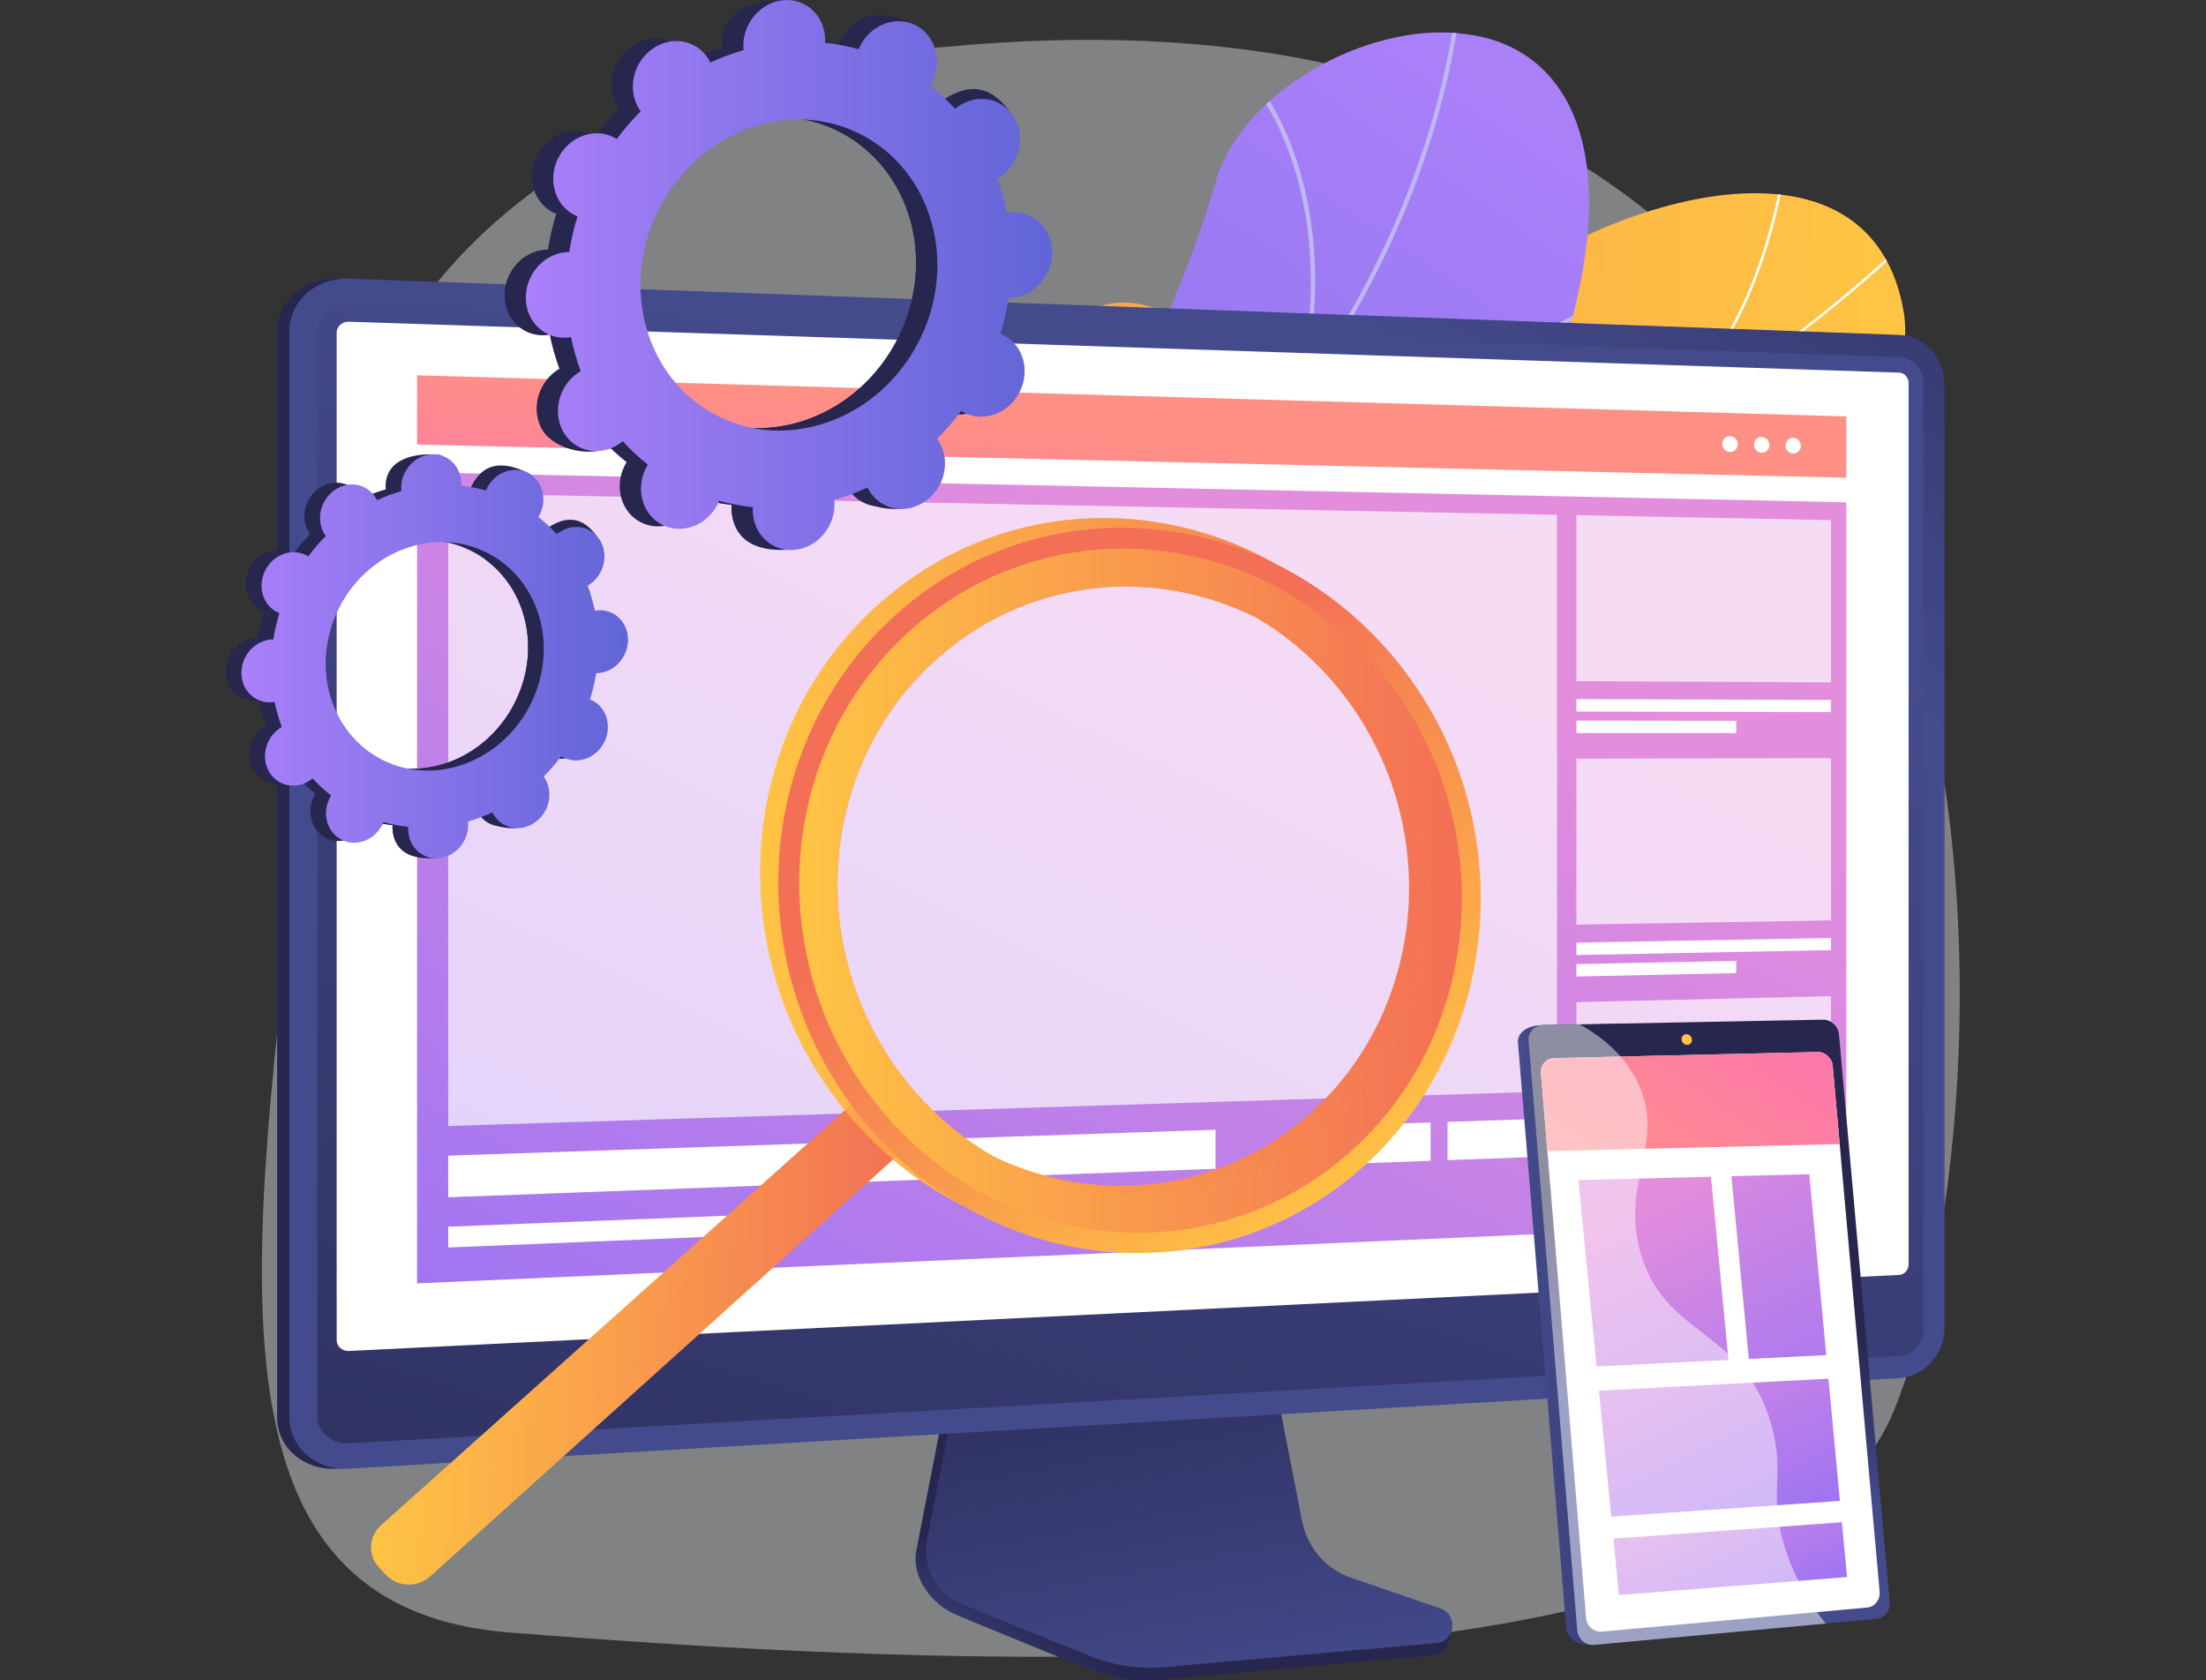 <?xml version="1.0" encoding="utf-8"?>
<!-- Generator: Adobe Illustrator 15.1.0, SVG Export Plug-In . SVG Version: 6.00 Build 0)  -->
<!DOCTYPE svg PUBLIC "-//W3C//DTD SVG 1.1//EN" "http://www.w3.org/Graphics/SVG/1.1/DTD/svg11.dtd">
<svg version="1.1" xmlns="http://www.w3.org/2000/svg" xmlns:xlink="http://www.w3.org/1999/xlink" x="0px" y="0px" width="3710px"
	 height="2825.991px" viewBox="0 0 3710 2825.991" enable-background="new 0 0 3710 2825.991" xml:space="preserve">
<rect x="0" y="0" width="3710" height="2825.991" fill="#333333" stroke="none"/>
<g id="Background">
</g>
<g id="Illustration">
	<g>
		<path opacity="0.4" fill="#F4F7FA" d="M1588.99,79.015c0,0-991.65,43.096-1047.914,915.232
			c-56.264,872.138-316.484,1701.942,316.484,1751.475c632.968,49.532,2116.927,145.748,2327.917-373.831
			C3396.467,1852.311,3501.961-103.944,1588.99,79.015z"/>
		<g>
			<g>
				
					<linearGradient id="SVGID_1_" gradientUnits="userSpaceOnUse" x1="-2855.273" y1="-4083.742" x2="-2296.312" y2="-510.377" gradientTransform="matrix(-0.131 -0.991 -0.991 0.131 -1280.585 -1415.416)">
					<stop  offset="0" style="stop-color:#FFC444"/>
					<stop  offset="0.996" style="stop-color:#F36F56"/>
				</linearGradient>
				<path fill="url(#SVGID_1_)" d="M1317.544,1084.468c-12.184-16.434-24.203-62.928-22.34-76.339
					c12.403-89.253,24.77-257.869,97.154-319.795c12.362-10.576,73.568,31.249,91.361,28.235
					c45.495,17.194,60.211,25.98,111.493,21.08c151.396-14.47,162.837-324.974,393.56-198.696
					c169,92.497,231.09,248.286,422.963,36.064s723.5-409.953,789.139-54.763c37.671,203.846-258.952,245.724-326.177,434.009
					c-63.881,178.92-214.788,224.119-413.688,164.756s-188.47,64.622-268.49,214.594c-96.122,180.15-328.123-11.167-427.697-108.629
					C1684.638,1146.499,1427.509,1000.748,1317.544,1084.468z"/>
				<g>
					<defs>
						<path id="SVGID_2_" d="M1378.184,638.189c-66.214,124.065-138.703,247.584-206.059,372.163
							c50.811,62.11,112.089,133.933,195.199,78.471c115.549-77.11,318.144,57.312,397.845,136.157
							c98.644,97.587,331.468,288.705,427.385,108.617c79.85-149.922,69.605-273.961,268.472-214.579
							c198.868,59.382,349.761,14.146,413.68-164.765c67.264-188.275,363.766-230.104,326.172-434.004
							c-65.507-355.287-597.535-157.305-789.03,54.719s-255.201,57.01-422.77-36.151
							c-228.768-127.186-247.384,186.608-391.489,197.558C1484.617,744.958,1456.644,692.916,1378.184,638.189z"/>
					</defs>
					<clipPath id="SVGID_3_">
						<use xlink:href="#SVGID_2_"  overflow="visible"/>
					</clipPath>
					<g clip-path="url(#SVGID_3_)">
						<path fill="#FCFDFE" d="M1339.639,855.742l1.496-4.084c629.276,230.277,1326.986,62.25,1866.372-449.473l2.997,3.156
							c-255.632,242.519-558.568,414.036-876.061,496.006C2000.66,987.525,1656.663,971.754,1339.639,855.742z"/>
						<path fill="#FCFDFE" d="M2161.156,1413.074c-79.639-165.073-280.559-375.968-447.885-470.114l2.134-3.791
							c167.983,94.518,369.703,306.263,449.669,472.013L2161.156,1413.074z"/>
						<path fill="#FCFDFE" d="M1463.686,899.532l0.307-4.34c99.554,6.979,198.812-36.64,295.015-129.644
							c70.542-68.194,137.827-160.859,199.993-275.428l3.824,2.077c-62.378,114.956-129.933,207.979-200.792,276.479
							C1664.904,862.575,1564.526,906.601,1463.686,899.532z"/>
						<path fill="#FCFDFE" d="M2379.056,887.961l0.081-4.351c188.33,3.504,349.153,119.136,450.907,215.521l-2.994,3.16
							C2725.856,1006.434,2565.99,891.438,2379.056,887.961z"/>
						<path fill="#FCFDFE" d="M2777.976,724.293l-2.783-3.345c163.096-135.754,212.967-352.841,228.18-470.161l4.316,0.559
							C2992.393,369.299,2942.213,587.587,2777.976,724.293z"/>
					</g>
				</g>
			</g>
		</g>
		<g>
			<g>
				<defs>
					<path id="SVGID_4_" d="M1003.387,2297.221c-102.354-64.633-203.481-131.734-303.298-201.256
						c-2.487,0.818,67.115-253.084,235.487-327.787c330.726-142.705,276.339-426.457,290.383-574.082
						c11.63-211.792,144.549-416.56,325.962-286.757c178.807,121.791,385.867-265.682,489.065-589.146
						c37.91-162.893,260.39-282.308,420.261-261.272c164.813,17.849,267.016,176.148,178.471,495.084
						c-86.804,376.244-432.415,473.146-603.114,605.408c-167.785,129.744-14.563,362.809-254.135,437.47
						c-204.69,69.968-430.433,85.427-438.289,283.8C1339.003,2075.958,1262.096,2205.031,1003.387,2297.221z"/>
				</defs>
				<clipPath id="SVGID_5_">
					<use xlink:href="#SVGID_4_"  overflow="visible"/>
				</clipPath>
				
					<linearGradient id="SVGID_6_" gradientUnits="userSpaceOnUse" x1="1648.855" y1="-1034.038" x2="788.894" y2="1410.066" gradientTransform="matrix(-0.591 -0.806 -0.806 0.591 2581.206 2046.864)">
					<stop  offset="0" style="stop-color:#AA80F9"/>
					<stop  offset="0.996" style="stop-color:#6165D7"/>
				</linearGradient>
				<path clip-path="url(#SVGID_5_)" fill="url(#SVGID_6_)" d="M1003.387,2297.221c-102.354-64.633-203.481-131.734-303.298-201.256
					c-2.487,0.818,67.115-253.084,235.487-327.787c330.726-142.705,276.339-426.457,290.383-574.082
					c12.26-211.353,135.021-391.691,320.719-312.851c207.735,83.439,394.877-238.664,494.309-563.053
					c37.91-162.893,260.39-282.308,420.261-261.272c164.813,17.849,267.016,176.148,178.471,495.084
					c-86.804,376.244-432.415,473.146-603.114,605.408c-167.785,129.744-14.563,362.809-254.135,437.47
					c-204.69,69.968-430.433,85.427-438.289,283.8C1339.003,2075.958,1262.096,2205.031,1003.387,2297.221z"/>
				<g clip-path="url(#SVGID_5_)">
					<path fill="#BEB8F2" d="M845.206,2243.955c0.905-2.128,327.495-456.584,724.121-864.134
						c59.858-67.828,122.209-135.416,182.501-200.779c335.784-363.998,652.946-707.811,704.07-1223.793l7.175,0.709
						c-51.365,518.388-369.32,863.062-705.946,1227.974c-60.267,65.333-122.589,132.891-182.515,200.79
						c-398.769,409.757-721.201,859.373-722.894,862.31L845.206,2243.955z"/>
					<path fill="#BEB8F2" d="M2060.613,840.671l-2.942-6.583c182.124-81.494,414.803-208.931,539.805-277.392
						c101.168-55.408,101.436-55.255,104.556-53.228l-1.949,3.031l0.273,3.529c-4.65,1.089-46.473,23.993-99.419,52.99
						C2475.847,631.529,2243.008,759.056,2060.613,840.671z"/>
					<path fill="#BEB8F2" d="M2178.341,669.647c43.425-165.792,25.019-295.821,1.931-375.708
						c-25.149-87.019-62.425-138.432-68.117-142.281l1.568-2.317l-0.782-4.468c2.13-0.374,3.796,0.931,6.132,3.467
						c33.42,36.333,142.605,231.597,66.244,523.131L2178.341,669.647z"/>
					<path fill="#BEB8F2" d="M1326.957,1654.385l-6.202-3.682c173.963-293.053,91.796-674.842,48.394-825.389
						c-2.333-8.086-3.076-10.706-3.214-11.965l7.169-0.775l-3.584,0.387l3.58-0.413c0.126,0.892,1.45,5.469,2.975,10.768
						c31.302,108.571,50.306,216.54,56.485,320.903C1444.428,1344.705,1408.898,1516.348,1326.957,1654.385z"/>
					<path fill="#BEB8F2" d="M1443.433,1524.375l-4.067-5.954c224.944-153.671,507.736-46.636,512.005-44.149
						c0.018,0.01,0.031,0.018,0.038,0.025l1.086,4.172l-3.688,2.235l0.329-3.558l-1.666,3.144
						C1944.878,1479.058,1666.131,1372.239,1443.433,1524.375z M1949.472,1473.527l-0.332,3.581L1949.472,1473.527z"/>
					<path fill="#BEB8F2" d="M899.749,2170.231c30.135-61.754,55.111-178.766,2.99-385.515c-2.959-11.731-2.959-11.731-1.959-13.324
						l6.105,3.835l-3.054-1.918l3.575-0.043c0.092,0.843,1.126,4.942,2.32,9.688c52.656,208.863,27.164,327.604-3.495,390.438
						L899.749,2170.231z"/>
					<path fill="#BEB8F2" d="M986.443,2067.359l-5.517-4.641c82.099-97.607,274.683-110.25,382.172-109.098
						c3.408,0.036,5.6,0.065,6.409,0.019l0.412,7.197c-0.867,0.051-3.229,0.031-6.9-0.008
						C1256.803,1959.693,1066.637,1972.02,986.443,2067.359z"/>
				</g>
			</g>
		</g>
		<g>
			<linearGradient id="SVGID_7_" gradientUnits="userSpaceOnUse" x1="756.902" y1="1508.993" x2="1219.176" y2="1460.695">
				<stop  offset="0.004" style="stop-color:#26264F"/>
				<stop  offset="1" style="stop-color:#444B8C"/>
			</linearGradient>
			<path fill="url(#SVGID_7_)" d="M566.42,2470.074c-55.225,3.227-100.368-35.377-100.368-86.069V556.962
				c0-50.691,45.144-90.295,100.368-88.291l2606.759,94.592c42.234,1.533,76.453,38.609,76.453,82.654v1587.509
				c0,44.046-34.219,81.88-76.453,84.348L566.42,2470.074z"/>
			<linearGradient id="SVGID_8_" gradientUnits="userSpaceOnUse" x1="1742.328" y1="2921.26" x2="1840.27" y2="2780.965">
				<stop  offset="0" style="stop-color:#444B8C"/>
				<stop  offset="0.996" style="stop-color:#26264F"/>
			</linearGradient>
			<path fill="url(#SVGID_8_)" d="M2265.922,2672.297c-41.666-14.5-72.807-51.6-81.588-97.199l-60.643-314.896l-518.75,19.327
				l-63.843,328.052c-8.941,45.943,26.851,92.036,68.073,108.958l217.032,89.093c40.367,16.571,83.759,23.172,126.885,19.301
				l458.671-41.169c13.408-1.203,24.163-12.261,25.724-26.447s10.955-30.116-1.831-34.565L2265.922,2672.297z"/>
			<linearGradient id="SVGID_9_" gradientUnits="userSpaceOnUse" x1="2038.814" y1="2885.296" x2="1888.916" y2="2071.565">
				<stop  offset="0" style="stop-color:#444B8C"/>
				<stop  offset="0.996" style="stop-color:#26264F"/>
			</linearGradient>
			<path fill="url(#SVGID_9_)" d="M2271.055,2653.146c-41.623-14.317-72.732-50.951-81.506-95.978l-60.58-310.938l-506.105,19.104
				l-63.779,323.928c-8.932,45.366,14.701,90.858,55.881,107.567l216.815,87.974c40.327,16.362,83.674,22.88,126.758,19.058
				l458.208-40.65c13.395-1.188,24.14-12.108,25.698-26.116c1.56-14.009-6.499-27.23-19.272-31.625L2271.055,2653.146z"/>
			<g>
				<g>
					<linearGradient id="SVGID_10_" gradientUnits="userSpaceOnUse" x1="2408.592" y1="638.941" x2="3158.727" y2="-431.674">
						<stop  offset="0" style="stop-color:#444B8C"/>
						<stop  offset="0.996" style="stop-color:#26264F"/>
					</linearGradient>
					<path fill="url(#SVGID_10_)" d="M587.059,2470.074c-55.225,3.227-100.368-35.377-100.368-86.069V556.962
						c0-50.691,45.144-90.295,100.368-88.291l2606.759,94.592c42.234,1.533,76.453,38.609,76.453,82.654v1587.509
						c0,44.046-34.219,81.88-76.453,84.348L587.059,2470.074z"/>
					<linearGradient id="SVGID_11_" gradientUnits="userSpaceOnUse" x1="2082.784" y1="766.06" x2="1144.465" y2="3746.292">
						<stop  offset="0" style="stop-color:#444B8C"/>
						<stop  offset="0.996" style="stop-color:#26264F"/>
					</linearGradient>
					<path fill="url(#SVGID_11_)" d="M3193.818,600.602L587.06,511.264c-29.529-1.012-53.528,20.117-53.528,47.195v1421.475v401.535
						c0,27.08,23.999,47.677,53.528,46.011l2606.759-147.046c22.634-1.277,40.941-21.462,40.941-45.088v-362.8V644.783
						C3234.76,621.158,3216.452,601.378,3193.818,600.602z"/>
					<path fill="#FFFFFF" d="M587.059,2272.147c-11.498,0.564-20.86-7.55-20.86-18.084V559.502c0-10.534,9.362-18.799,20.86-18.421
						l2606.759,85.66c8.827,0.29,16.003,8.027,16.003,17.245v1482.772c0,9.218-7.176,17.071-16.003,17.505L587.059,2272.147z"/>
				</g>
				<g>
					<linearGradient id="SVGID_12_" gradientUnits="userSpaceOnUse" x1="2133.646" y1="948.489" x2="1253.988" y2="2762.328">
						<stop  offset="0.004" style="stop-color:#E38DDD"/>
						<stop  offset="1" style="stop-color:#9571F6"/>
					</linearGradient>
					<polygon fill="url(#SVGID_12_)" points="3105.044,2052.894 701.403,2158.452 701.403,794.338 3105.044,844.789 					"/>
					<linearGradient id="SVGID_13_" gradientUnits="userSpaceOnUse" x1="1901.355" y1="732.843" x2="1849.449" y2="1162.513">
						<stop  offset="0" style="stop-color:#FF9085"/>
						<stop  offset="1" style="stop-color:#FB6FBB"/>
					</linearGradient>
					<polygon fill="url(#SVGID_13_)" points="3105.044,803.519 701.403,747.738 701.403,631.237 3105.044,700.342 					"/>
					<g>
						<path fill="#FFFFFF" d="M2922.485,747.188c0,7.367-5.801,13.193-12.963,13.011c-7.166-0.181-12.979-6.308-12.979-13.685
							c0-7.377,5.813-13.203,12.979-13.012C2916.685,733.693,2922.485,739.82,2922.485,747.188z"/>
						<path fill="#FFFFFF" d="M2975.683,748.569c0,7.347-5.769,13.156-12.89,12.976c-7.126-0.18-12.906-6.29-12.906-13.646
							s5.78-13.165,12.906-12.975C2969.914,735.114,2975.683,741.223,2975.683,748.569z"/>
						<path fill="#FFFFFF" d="M3028.579,749.944c0,7.325-5.736,13.119-12.817,12.939c-7.086-0.178-12.834-6.271-12.834-13.606
							c0-7.336,5.748-13.129,12.834-12.94C3022.843,736.526,3028.579,742.618,3028.579,749.944z"/>
					</g>
					<g opacity="0.68">
						<polygon fill="#FFFFFF" points="2618.564,1835.182 753.831,1893.731 753.831,829.773 2618.564,865.859 						"/>
					</g>
					<g>
						<g>
							<polygon opacity="0.68" fill="#FFFFFF" points="3079.369,1147.652 2651.177,1145.635 2651.177,866.49 3079.369,874.776 
															"/>
						</g>
						<polygon fill="#FFFFFF" points="3079.369,1197.64 2651.177,1196.77 2651.177,1175.868 3079.369,1177.207 						"/>
						<polygon fill="#FFFFFF" points="2920.047,1232.911 2651.177,1232.875 2651.177,1211.972 2920.047,1212.303 						"/>
					</g>
					<g>
						<g>
							<polygon opacity="0.68" fill="#FFFFFF" points="3079.369,1547.952 2651.177,1555.13 2651.177,1275.985 3079.369,1275.076 
															"/>
						</g>
						<polygon fill="#FFFFFF" points="3079.369,1597.939 2651.177,1606.266 2651.177,1585.364 3079.369,1577.506 						"/>
						<polygon fill="#FFFFFF" points="2920.047,1636.632 2651.177,1642.371 2651.177,1621.468 2920.047,1616.025 						"/>
					</g>
					<g>
						<g>
							<polygon opacity="0.68" fill="#FFFFFF" points="3079.369,1948.251 2651.177,1964.625 2651.177,1685.481 3079.369,1675.375 
															"/>
						</g>
						<polygon fill="#FFFFFF" points="3079.369,1998.239 2651.177,2015.762 2651.177,1994.86 3079.369,1977.805 						"/>
						<polygon fill="#FFFFFF" points="2920.047,2040.354 2651.177,2051.866 2651.177,2030.963 2920.047,2019.747 						"/>
					</g>
					<g>
						<polygon fill="#FFFFFF" points="2044.282,1965.707 753.831,2013.603 753.831,1943.659 2044.282,1900.067 						"/>
						<polygon fill="#FFFFFF" points="2618.564,1944.391 2434.448,1951.225 2434.448,1886.887 2618.564,1880.668 						"/>
						<polygon fill="#FFFFFF" points="2406.008,1952.28 2217.752,1959.267 2217.752,1894.208 2406.008,1887.847 						"/>
						<polygon fill="#FFFFFF" points="1344.214,2073.838 753.831,2098.131 753.831,2063.159 1344.214,2039.85 						"/>
					</g>
				</g>
			</g>
		</g>
		<g>
			<linearGradient id="SVGID_14_" gradientUnits="userSpaceOnUse" x1="624.11" y1="2240.849" x2="1553.642" y2="2240.849">
				<stop  offset="0" style="stop-color:#FFC444"/>
				<stop  offset="0.996" style="stop-color:#F36F56"/>
			</linearGradient>
			<path fill="url(#SVGID_14_)" d="M649.882,2649.195l-12.172-12.754c-19.408-20.336-17.858-52.345,3.468-71.431l836.139-748.344
				l76.325,86.803l-830.392,747.85C702.074,2670.389,669.229,2669.466,649.882,2649.195z"/>
			<linearGradient id="SVGID_15_" gradientUnits="userSpaceOnUse" x1="1278.357" y1="1481.09" x2="2459.739" y2="1481.09">
				<stop  offset="0" style="stop-color:#FFC444"/>
				<stop  offset="0.996" style="stop-color:#F36F56"/>
			</linearGradient>
			<path fill="url(#SVGID_15_)" d="M2318.543,1095.32c-210.896-259.59-584.87-301.504-834.854-84.583
				c-254.574,220.901-275.104,617.288-46.619,875.97c223.122,252.608,595.412,272.013,832.431,52.187
				C2502.423,1722.867,2524.643,1349.005,2318.543,1095.32z M1509.778,1821.428c-190.287-216.917-172.913-548.221,39.331-733.42
				c209.037-182.402,522.996-148.736,700.912,68.831c174.502,213.393,155.938,528.812-41.04,710.573
				C2009.088,2051.862,1696.315,2034.072,1509.778,1821.428z"/>
			<linearGradient id="SVGID_16_" gradientUnits="userSpaceOnUse" x1="624.111" y1="2240.848" x2="1553.641" y2="2240.848">
				<stop  offset="0" style="stop-color:#FFC444"/>
				<stop  offset="0.996" style="stop-color:#F36F56"/>
			</linearGradient>
			<path opacity="0.3" fill="url(#SVGID_16_)" d="M1477.316,1816.667l-106.611,95.418c9.852,43.55,3.813,73.92-6.447,95.472
				c-38.596,81.079-148.639,63.229-237.19,178.384c-44.435,57.786-24.264,72.084-69.315,118.92
				c-74.479,77.432-138.739,47.844-204.24,117.26c-66.253,70.213-41.701,144.138-88.991,163.014
				c-20.231,8.076-52.288,5.505-105.855-35.774l-17.487,15.651c-21.325,19.086-22.876,51.093-3.467,71.432l12.171,12.752
				c19.347,20.271,52.191,21.194,73.368,2.123l830.391-747.849L1477.316,1816.667z"/>
			
				<linearGradient id="SVGID_17_" gradientUnits="userSpaceOnUse" x1="5108.517" y1="321.08" x2="4515.218" y2="-343.211" gradientTransform="matrix(0.997 0.08 -0.08 0.997 -2774.155 1285.25)">
				<stop  offset="0" style="stop-color:#FFC444"/>
				<stop  offset="0.996" style="stop-color:#F36F56"/>
			</linearGradient>
			<path fill="url(#SVGID_17_)" d="M2349.105,1111.795c-210.896-259.589-584.87-301.504-834.855-84.583
				c-254.573,220.902-275.104,617.289-46.617,875.971c223.121,252.607,595.41,272.012,832.43,52.187
				C2532.985,1739.341,2555.205,1365.481,2349.105,1111.795z M1540.34,1837.904c-190.286-216.918-172.913-548.222,39.331-733.421
				c209.038-182.401,522.997-148.736,700.913,68.831c174.502,213.393,155.938,528.813-41.04,710.572
				C2039.65,2068.336,1726.878,2050.547,1540.34,1837.904z"/>
			<linearGradient id="SVGID_18_" gradientUnits="userSpaceOnUse" x1="1344.17" y1="1497.956" x2="2458.545" y2="1497.956">
				<stop  offset="0" style="stop-color:#FFC444"/>
				<stop  offset="0.996" style="stop-color:#F36F56"/>
			</linearGradient>
			<path fill="url(#SVGID_18_)" d="M2324.912,1133.516c-199.267-244.709-552.011-283.639-787.474-78.916
				c-239.532,208.261-258.953,581.56-44.049,825.457c210.145,238.495,561.391,257.394,785.315,50.086
				C2498.974,1726.22,2519.896,1372.966,2324.912,1133.516z M1540.34,1837.904c-190.286-216.918-172.913-548.222,39.331-733.421
				c209.038-182.401,522.997-148.736,700.913,68.831c174.502,213.393,155.938,528.813-41.04,710.572
				C2039.65,2068.336,1726.878,2050.547,1540.34,1837.904z"/>
		</g>
		<g>
			<g>
				<path fill="#26264F" d="M1585.599,689.995c33.277,16.887,75.077,1.368,93.362-34.664c18.286-36.031,6.133-78.932-27.144-95.818
					c-1.723-0.876-3.483-1.611-5.247-2.314c6.178-19.937,10.835-40.03,13.957-60.13c1.907-0.005,3.821-0.038,5.766-0.212
					c37.961-3.392,68.083-38.28,67.282-77.929c-0.802-39.649-32.227-69.043-70.188-65.652c-1.984,0.179-3.934,0.492-5.872,0.836
					c-3.968-19.647-9.404-38.841-16.263-57.416c1.746-1.021,3.483-2.078,5.182-3.267c32.473-22.76,42.849-67.672,23.173-100.313
					c-19.675-32.641-61.951-40.65-94.425-17.891c-1.665,1.167-3.229,2.426-4.777,3.705c-12.83-14.178-26.902-27.318-42.127-39.31
					c1.069-1.755,2.117-3.533,3.064-5.399c18.286-36.032,42.183-75.392,8.646-91.756c-77.582-37.856-110.864-5.432-129.15,30.6
					c-0.948,1.867-1.765,3.762-2.55,5.661c-18.667-5.208-37.579-8.809-56.598-10.793c0.119-2.003,0.21-4.009,0.17-6.042
					c-0.803-39.647,10.958-61.105-27.148-61.839c-83.095-1.601-111.124,34.472-110.322,74.118c0.042,2.074,0.217,4.099,0.421,6.112
					c-19.041,5.431-37.741,12.375-55.943,20.771c-0.865-1.769-1.764-3.525-2.791-5.233c-19.676-32.641-61.95-40.649-94.426-17.888
					c-32.475,22.761-42.851,67.672-23.175,100.313c1.007,1.673,2.113,3.236,3.233,4.779c-14.381,14.387-27.848,30.009-40.291,46.767
					c-1.609-1.01-3.243-1.996-4.967-2.871c-33.276-16.888-75.076-1.369-93.361,34.664c-18.286,36.032-6.134,78.932,27.143,95.819
					c1.725,0.875,3.484,1.61,5.249,2.314c-6.178,19.937-10.836,40.03-13.958,60.129c-1.907,0.006-3.821,0.039-5.764,0.211
					c-37.964,3.393-68.086,38.281-67.284,77.931c0.803,39.649,32.228,69.04,70.189,65.649c1.982-0.177,3.932-0.489,5.869-0.834
					c3.969,19.648,9.405,38.84,16.264,57.416c-1.746,1.022-3.483,2.078-5.181,3.268c-32.474,22.76-42.849,67.672-23.174,100.313
					c19.675,32.642,84.797,47.795,117.271,25.035c1.664-1.167-19.616-9.571-18.069-10.849c12.831,14.179,26.903,27.318,42.128,39.31
					c-1.069,1.755-2.118,3.533-3.063,5.399c-18.287,36.032-6.135,78.932,27.143,95.819c33.277,16.888,75.076,1.369,93.362-34.663
					c0.947-1.867,1.763-3.762,2.548-5.661c18.667,5.208,37.579,8.809,56.599,10.793c-0.118,2.003-0.21,4.01-0.169,6.042
					c0.802,39.647,32.226,69.04,70.188,65.65c37.961-3.392,68.085-38.282,67.282-77.93c-0.042-2.072-0.216-4.098-0.422-6.11
					c19.043-5.431,37.743-12.374,55.943-20.771c0.866,1.768,1.765,3.525,2.792,5.231c19.676,32.64,61.952,40.652,94.426,17.89
					c32.475-22.762,42.851-67.672,23.175-100.315c-1.008-1.67-2.112-3.234-3.233-4.777c14.38-14.387,27.848-30.009,40.291-46.766
					C1582.243,688.134,1583.875,689.12,1585.599,689.995z M1170.812,695.334c-120.82-61.316-164.942-217.075-98.551-347.899
					c66.392-130.824,218.157-187.171,338.978-125.855c120.82,61.315,164.943,217.074,98.553,347.897
					C1443.398,700.301,1291.633,756.649,1170.812,695.334z"/>
				<path fill="#26264F" d="M1666.293,496.856c37.961-3.392,68.083-38.282,67.282-77.93c-0.802-39.648-32.227-69.042-70.188-65.65
					c-1.984,0.177-3.934,0.492-5.872,0.835c-3.967-19.648-9.404-38.84-16.263-57.416c1.746-1.021,3.483-2.078,5.182-3.268
					c32.473-22.76,72.644-77.748,49.725-108.197c-43.501-57.792-88.503-32.765-120.977-10.006c-1.665,1.167-3.229,2.426-4.776,3.704
					c-12.831-14.179-26.903-27.317-42.128-39.309c1.069-1.754,2.117-3.532,3.064-5.398c9.952-19.61,10.827-41.229,4.248-59.607
					c-31.36,55.219-62.298,110.67-92.68,166.423c96.39,70.605,127.099,209.776,66.878,328.441
					c-51.03,100.557-152.499,157.034-251.586,149.978c-4.417,11.463-8.755,22.99-13.486,34.342
					c-12.838,30.81-27.424,60.985-42.029,91.121c9.189,1.73,18.418,3.092,27.673,4.06c-0.118,2.004-0.21,4.011-0.169,6.042
					c0.802,39.649,24.88,73.331,93.68,69.669c38.059-2.025,44.593-42.299,43.79-81.948c-0.042-2.071-0.215-4.097-0.421-6.11
					c19.042-5.431,37.742-12.375,55.942-20.772c0.866,1.769,1.765,3.525,2.793,5.231c19.675,32.642,87.913,46.5,120.388,23.738
					c32.476-22.762,16.888-73.52-2.788-106.162c-1.008-1.672-2.112-3.235-3.233-4.779c14.38-14.387,27.849-30.009,40.291-46.765
					c1.61,1.01,3.242,1.997,4.966,2.869c33.277,16.89,75.077,1.368,93.364-34.664c18.284-36.03,6.132-78.932-27.145-95.818
					c-1.724-0.876-3.484-1.61-5.248-2.313c6.178-19.937,10.835-40.031,13.957-60.129
					C1662.435,497.063,1664.349,497.029,1666.293,496.856z"/>
				<linearGradient id="SVGID_19_" gradientUnits="userSpaceOnUse" x1="884.249" y1="462.52" x2="1769.379" y2="462.52">
					<stop  offset="0" style="stop-color:#AA80F9"/>
					<stop  offset="0.996" style="stop-color:#6165D7"/>
				</linearGradient>
				<path fill="url(#SVGID_19_)" d="M1621.388,694.057c33.276,16.888,75.076,1.369,93.362-34.664
					c18.285-36.031,6.133-78.931-27.145-95.818c-1.724-0.875-3.482-1.61-5.248-2.314c6.179-19.937,10.836-40.03,13.957-60.13
					c1.908-0.005,3.822-0.037,5.767-0.211c37.961-3.391,68.084-38.28,67.282-77.929c-0.802-39.65-32.226-69.042-70.188-65.651
					c-1.984,0.178-3.933,0.491-5.871,0.836c-3.969-19.648-9.405-38.841-16.264-57.416c1.746-1.022,3.483-2.078,5.181-3.268
					c32.474-22.76,42.85-67.672,23.175-100.313c-19.676-32.641-61.951-40.65-94.426-17.891c-1.664,1.167-3.229,2.427-4.776,3.704
					c-12.831-14.178-26.903-27.317-42.128-39.309c1.07-1.755,2.117-3.533,3.065-5.399c18.285-36.031,6.133-78.932-27.144-95.819
					c-33.277-16.888-75.076-1.369-93.362,34.663c-0.947,1.867-1.764,3.763-2.549,5.662c-18.667-5.208-37.579-8.809-56.598-10.794
					c0.118-2.004,0.209-4.01,0.17-6.042c-0.804-39.647-32.228-69.04-70.189-65.649c-37.961,3.39-68.084,38.281-67.282,77.928
					c0.042,2.072,0.216,4.098,0.421,6.11c-19.041,5.432-37.741,12.375-55.942,20.772c-0.865-1.769-1.764-3.526-2.791-5.233
					c-19.675-32.641-61.952-40.65-94.427-17.889c-32.475,22.762-42.849,67.673-23.174,100.313c1.008,1.672,2.111,3.236,3.233,4.778
					c-14.38,14.387-27.849,30.008-40.291,46.767c-1.61-1.009-3.243-1.996-4.967-2.87c-33.277-16.889-75.076-1.368-93.362,34.663
					s-6.134,78.932,27.144,95.819c1.725,0.875,3.483,1.61,5.248,2.313c-6.178,19.938-10.836,40.03-13.957,60.13
					c-1.906,0.006-3.821,0.039-5.765,0.21c-37.962,3.393-68.086,38.282-67.283,77.93c0.802,39.649,32.227,69.04,70.188,65.65
					c1.982-0.177,3.932-0.489,5.869-0.834c3.969,19.647,9.405,38.84,16.264,57.416c-1.745,1.021-3.483,2.077-5.181,3.268
					c-32.474,22.759-42.849,67.672-23.174,100.313c19.676,32.642,61.951,40.651,94.425,17.892c1.665-1.167,3.231-2.426,4.776-3.705
					c12.832,14.179,26.903,27.318,42.128,39.31c-1.069,1.755-2.117,3.533-3.065,5.4c-18.285,36.031-6.133,78.931,27.145,95.819
					c33.276,16.887,75.076,1.368,93.362-34.664c0.947-1.866,1.763-3.762,2.548-5.661c18.667,5.208,37.58,8.808,56.6,10.793
					c-0.118,2.002-0.211,4.01-0.171,6.042c0.804,39.647,32.228,69.041,70.188,65.649c37.961-3.391,68.085-38.282,67.282-77.929
					c-0.041-2.072-0.215-4.098-0.421-6.11c19.042-5.432,37.741-12.374,55.942-20.772c0.866,1.768,1.766,3.525,2.794,5.23
					c19.675,32.642,61.95,40.653,94.424,17.892c32.476-22.762,42.851-67.672,23.176-100.315c-1.009-1.67-2.112-3.235-3.234-4.777
					c14.38-14.388,27.848-30.009,40.291-46.767C1618.031,692.195,1619.663,693.182,1621.388,694.057z M1206.602,699.396
					c-120.821-61.315-164.945-217.074-98.552-347.898c66.393-130.824,218.156-187.171,338.977-125.855
					c120.82,61.315,164.943,217.074,98.553,347.898C1479.187,704.365,1327.422,760.711,1206.602,699.396z"/>
			</g>
			<g>
				<path fill="#26264F" d="M921.207,1270.912c24.445,12.405,55.151,1.005,68.583-25.464c13.434-26.469,4.507-57.983-19.939-70.388
					c-1.266-0.644-2.559-1.183-3.854-1.7c4.538-14.646,7.96-29.406,10.253-44.172c1.401-0.004,2.808-0.027,4.236-0.155
					c27.886-2.491,50.014-28.12,49.425-57.247s-23.673-50.719-51.561-48.228c-1.457,0.131-2.889,0.361-4.313,0.615
					c-2.915-14.433-6.909-28.533-11.947-42.178c1.283-0.751,2.56-1.527,3.806-2.4c23.855-16.719,31.478-49.711,17.024-73.69
					c-14.454-23.978-45.51-29.862-69.365-13.143c-1.223,0.857-2.372,1.782-3.509,2.722c-9.426-10.416-19.763-20.068-30.946-28.877
					c0.785-1.289,1.555-2.595,2.251-3.966c13.433-26.469,30.987-55.383,6.351-67.404c-56.992-27.81-81.441-3.99-94.874,22.479
					c-0.696,1.372-1.296,2.764-1.873,4.159c-13.713-3.826-27.605-6.47-41.577-7.929c0.088-1.471,0.154-2.945,0.125-4.439
					c-0.59-29.125,8.051-44.888-19.942-45.427c-61.042-1.176-81.633,25.323-81.044,54.447c0.031,1.523,0.159,3.011,0.31,4.489
					c-13.987,3.99-27.725,9.09-41.096,15.259c-0.635-1.299-1.296-2.59-2.051-3.844c-14.453-23.978-45.509-29.861-69.365-13.141
					c-23.855,16.721-31.478,49.712-17.023,73.69c0.739,1.229,1.551,2.377,2.374,3.51c-10.563,10.569-20.456,22.045-29.597,34.355
					c-1.183-0.742-2.383-1.466-3.648-2.109c-24.445-12.405-55.151-1.005-68.584,25.464c-13.434,26.469-4.506,57.983,19.939,70.389
					c1.267,0.643,2.56,1.183,3.855,1.7c-4.537,14.646-7.96,29.406-10.253,44.171c-1.401,0.004-2.808,0.028-4.234,0.155
					c-27.889,2.492-50.016,28.121-49.427,57.248c0.589,29.126,23.674,50.717,51.561,48.226c1.457-0.13,2.889-0.359,4.312-0.613
					c2.916,14.434,6.909,28.532,11.947,42.178c-1.282,0.75-2.559,1.527-3.806,2.4c-23.855,16.719-31.477,49.712-17.023,73.69
					c14.453,23.979,62.292,35.111,86.147,18.391c1.222-0.857-14.41-7.031-13.273-7.97c9.426,10.416,19.763,20.068,30.946,28.877
					c-0.785,1.289-1.556,2.595-2.25,3.966c-13.434,26.469-4.507,57.983,19.938,70.389s55.151,1.005,68.584-25.464
					c0.696-1.371,1.296-2.764,1.872-4.158c13.714,3.825,27.605,6.471,41.577,7.928c-0.087,1.473-0.154,2.946-0.124,4.439
					c0.589,29.125,23.674,50.717,51.56,48.227c27.887-2.491,50.016-28.122,49.426-57.247c-0.031-1.522-0.158-3.011-0.31-4.489
					c13.988-3.989,27.726-9.09,41.096-15.258c0.636,1.298,1.296,2.59,2.052,3.842c14.453,23.978,45.509,29.863,69.365,13.143
					c23.855-16.721,31.478-49.712,17.023-73.691c-0.74-1.228-1.552-2.376-2.375-3.509c10.563-10.569,20.456-22.044,29.598-34.354
					C918.741,1269.544,919.94,1270.269,921.207,1270.912z M616.504,1274.834c-88.755-45.043-121.167-159.463-72.396-255.567
					s160.258-137.496,249.013-92.454c88.755,45.042,121.168,159.462,72.396,255.566S705.259,1319.876,616.504,1274.834z"/>
				<path fill="#26264F" d="M980.485,1129.032c27.886-2.492,50.014-28.122,49.425-57.247c-0.589-29.126-23.673-50.719-51.561-48.227
					c-1.457,0.13-2.889,0.361-4.313,0.614c-2.914-14.434-6.909-28.532-11.947-42.178c1.283-0.75,2.56-1.527,3.806-2.401
					c23.855-16.719,53.366-57.113,36.529-79.482c-31.955-42.455-65.015-24.069-88.87-7.35c-1.223,0.857-2.372,1.782-3.509,2.721
					c-9.426-10.416-19.763-20.067-30.946-28.876c0.785-1.289,1.555-2.594,2.251-3.965c7.311-14.406,7.953-30.287,3.12-43.788
					c-23.037,40.564-45.764,81.299-68.083,122.254c70.809,51.867,93.367,154.102,49.13,241.273
					c-37.488,73.869-112.026,115.358-184.815,110.174c-3.245,8.42-6.432,16.888-9.908,25.228
					c-9.431,22.633-20.146,44.8-30.874,66.938c6.75,1.271,13.53,2.271,20.328,2.982c-0.087,1.473-0.154,2.946-0.124,4.438
					c0.589,29.126,18.277,53.869,68.817,51.179c27.958-1.488,32.758-31.072,32.168-60.199c-0.031-1.521-0.158-3.01-0.31-4.488
					c13.988-3.989,27.726-9.091,41.096-15.259c0.636,1.299,1.296,2.59,2.052,3.843c14.454,23.979,64.581,34.158,88.437,17.438
					c23.856-16.721,12.406-54.007-2.048-77.986c-0.74-1.228-1.552-2.376-2.375-3.51c10.563-10.569,20.457-22.044,29.598-34.354
					c1.183,0.742,2.382,1.466,3.648,2.108c24.445,12.407,55.151,1.005,68.584-25.464c13.433-26.468,4.507-57.983-19.939-70.388
					c-1.267-0.643-2.56-1.183-3.855-1.699c4.538-14.646,7.96-29.407,10.253-44.171
					C977.65,1129.183,979.057,1129.159,980.485,1129.032z"/>
				<linearGradient id="SVGID_20_" gradientUnits="userSpaceOnUse" x1="405.994" y1="1103.808" x2="1056.212" y2="1103.808">
					<stop  offset="0" style="stop-color:#AA80F9"/>
					<stop  offset="0.996" style="stop-color:#6165D7"/>
				</linearGradient>
				<path fill="url(#SVGID_20_)" d="M947.497,1273.896c24.444,12.406,55.151,1.005,68.584-25.464
					c13.434-26.469,4.506-57.983-19.939-70.389c-1.267-0.643-2.56-1.183-3.855-1.7c4.538-14.646,7.96-29.406,10.252-44.171
					c1.402-0.004,2.809-0.028,4.236-0.156c27.887-2.491,50.015-28.12,49.426-57.246c-0.589-29.127-23.673-50.719-51.56-48.228
					c-1.457,0.131-2.889,0.361-4.313,0.614c-2.915-14.434-6.909-28.532-11.947-42.178c1.283-0.751,2.56-1.526,3.807-2.4
					c23.854-16.719,31.477-49.712,17.023-73.69c-14.453-23.978-45.51-29.862-69.365-13.143c-1.223,0.857-2.372,1.783-3.509,2.722
					c-9.426-10.416-19.763-20.067-30.947-28.876c0.787-1.289,1.556-2.595,2.252-3.966c13.433-26.469,4.506-57.983-19.939-70.389
					c-24.445-12.406-55.151-1.005-68.584,25.463c-0.696,1.372-1.296,2.764-1.873,4.159c-13.712-3.826-27.605-6.471-41.576-7.929
					c0.087-1.472,0.153-2.946,0.124-4.438c-0.59-29.125-23.674-50.717-51.561-48.226c-27.886,2.49-50.014,28.121-49.425,57.246
					c0.03,1.522,0.157,3.01,0.309,4.489c-13.987,3.99-27.725,9.091-41.096,15.26c-0.636-1.299-1.295-2.59-2.05-3.845
					c-14.453-23.978-45.51-29.862-69.365-13.141c-23.856,16.721-31.478,49.712-17.024,73.69c0.74,1.228,1.551,2.377,2.375,3.51
					c-10.563,10.569-20.457,22.044-29.598,34.354c-1.183-0.741-2.382-1.466-3.648-2.108c-24.445-12.406-55.151-1.005-68.584,25.464
					s-4.506,57.983,19.939,70.389c1.267,0.643,2.559,1.183,3.855,1.7c-4.538,14.646-7.96,29.406-10.253,44.171
					c-1.4,0.005-2.808,0.028-4.235,0.154c-27.886,2.493-50.015,28.122-49.426,57.248c0.589,29.126,23.674,50.717,51.561,48.226
					c1.457-0.129,2.889-0.359,4.312-0.613c2.916,14.433,6.909,28.532,11.947,42.178c-1.282,0.75-2.559,1.526-3.806,2.4
					c-23.855,16.719-31.477,49.712-17.023,73.69c14.453,23.979,45.511,29.862,69.364,13.143c1.223-0.857,2.374-1.782,3.509-2.722
					c9.427,10.416,19.764,20.068,30.947,28.877c-0.785,1.289-1.556,2.595-2.251,3.967c-13.433,26.469-4.506,57.982,19.939,70.389
					c24.445,12.405,55.151,1.005,68.584-25.465c0.696-1.37,1.295-2.763,1.872-4.158c13.713,3.826,27.606,6.471,41.578,7.929
					c-0.087,1.472-0.154,2.946-0.126,4.438c0.591,29.125,23.675,50.718,51.561,48.227c27.887-2.491,50.016-28.122,49.426-57.247
					c-0.03-1.521-0.158-3.01-0.31-4.488c13.988-3.989,27.726-9.09,41.096-15.259c0.636,1.298,1.297,2.59,2.052,3.842
					c14.453,23.979,45.509,29.863,69.364,13.143c23.856-16.721,31.479-49.711,17.025-73.691c-0.741-1.227-1.552-2.376-2.376-3.509
					c10.563-10.569,20.457-22.044,29.599-34.355C945.031,1272.528,946.23,1273.253,947.497,1273.896z M642.794,1277.818
					c-88.754-45.042-121.168-159.462-72.396-255.566c48.772-96.103,160.258-137.496,249.013-92.454s121.168,159.463,72.396,255.566
					C843.036,1281.468,731.55,1322.86,642.794,1277.818z"/>
			</g>
		</g>
		<g>
			<g>
				<g>
					<g>
						
							<linearGradient id="SVGID_21_" gradientUnits="userSpaceOnUse" x1="2783.252" y1="2160.103" x2="3421.705" y2="2160.103" gradientTransform="matrix(0.999 0.037 -0.037 0.999 -165.944 -32.263)">
							<stop  offset="0" style="stop-color:#444B8C"/>
							<stop  offset="0.996" style="stop-color:#26264F"/>
						</linearGradient>
						<path fill="url(#SVGID_21_)" d="M3071.997,1742.474l84.515,948.354c1.279,14.358-8.692,27.127-22.185,28.37l-457.256,47.097
							c-27.357,1.455-41.833-13.382-43.062-28.297l-81.114-984.631c-1.198-14.536,12.389-28.237,39.416-29.232l453.062-6.658
							C3058.778,1717.22,3070.748,1728.467,3071.997,1742.474z"/>
						
							<linearGradient id="SVGID_22_" gradientUnits="userSpaceOnUse" x1="3059.979" y1="2313.127" x2="3148.18" y2="2068.294" gradientTransform="matrix(0.999 0.037 -0.037 0.999 -165.944 -32.263)">
							<stop  offset="0" style="stop-color:#444B8C"/>
							<stop  offset="0.996" style="stop-color:#26264F"/>
						</linearGradient>
						<path fill="url(#SVGID_22_)" d="M3092.768,1740.122l85.279,954.029c1.291,14.445-8.733,27.292-22.302,28.544l-474.46,43.786
							c-14.547,1.343-27.485-9.839-28.726-24.845l-81.835-990.575c-1.208-14.623,9.64-26.81,24.079-27.086l471.183-9.001
							C3079.467,1714.716,3091.508,1726.031,3092.768,1740.122z"/>
						<path fill="#FFFFFF" d="M3082.224,1792.764l78.869,884.275c1.202,13.481-8.169,25.456-20.85,26.607l-446.078,40.506
							c-13.537,1.229-25.579-9.199-26.736-23.172l-75.875-916.079c-1.13-13.643,8.966-25.055,22.41-25.363l443.226-10.197
							C3069.792,1769.051,3081.048,1779.59,3082.224,1792.764z"/>
						<g>
							<linearGradient id="SVGID_23_" gradientUnits="userSpaceOnUse" x1="2713.25" y1="2047.578" x2="3045.299" y2="1565.819">
								<stop  offset="0" style="stop-color:#FF9085"/>
								<stop  offset="1" style="stop-color:#FB6FBB"/>
							</linearGradient>
							<path fill="url(#SVGID_23_)" d="M3082.224,1792.764c-1.176-13.174-12.431-23.713-25.035-23.423l-443.225,10.196
								c-13.444,0.31-23.541,11.722-22.409,25.364l10.858,131.11l491.527-11.875L3082.224,1792.764z"/>
						</g>
					</g>
					
						<linearGradient id="SVGID_24_" gradientUnits="userSpaceOnUse" x1="3080.421" y1="1631.213" x2="2538.414" y2="3099.15" gradientTransform="matrix(0.999 0.037 -0.037 0.999 -165.944 -32.263)">
						<stop  offset="0" style="stop-color:#FFC444"/>
						<stop  offset="0.996" style="stop-color:#F36F56"/>
					</linearGradient>
					<path fill="url(#SVGID_24_)" d="M2845.57,1748.186c0.429,4.974-3.141,9.092-7.975,9.197c-4.839,0.105-9.109-3.847-9.537-8.826
						c-0.429-4.979,3.148-9.096,7.985-9.194C2840.879,1739.263,2845.143,1743.213,2845.57,1748.186z"/>
				</g>
			</g>
			<g>
				<g>
					
						<linearGradient id="SVGID_25_" gradientUnits="userSpaceOnUse" x1="2078.72" y1="2078.044" x2="2332.082" y2="2627.225" gradientTransform="matrix(1 0 0.097 0.995 447.839 -22.997)">
						<stop  offset="0.004" style="stop-color:#E38DDD"/>
						<stop  offset="1" style="stop-color:#9571F6"/>
					</linearGradient>
					<polygon fill="url(#SVGID_25_)" points="2906.877,2287.245 2685.099,2298.196 2654.48,1984.752 2877.492,1979.062 					"/>
					
						<linearGradient id="SVGID_26_" gradientUnits="userSpaceOnUse" x1="2207.816" y1="1890.958" x2="2499.457" y2="2523.108" gradientTransform="matrix(1 0 0.097 0.995 447.839 -22.997)">
						<stop  offset="0.004" style="stop-color:#E38DDD"/>
						<stop  offset="1" style="stop-color:#9571F6"/>
					</linearGradient>
					<polygon fill="url(#SVGID_26_)" points="3071.357,2279.123 2941.073,2285.556 2911.877,1978.185 3042.871,1974.842 					"/>
					
						<linearGradient id="SVGID_27_" gradientUnits="userSpaceOnUse" x1="2093.34" y1="2229.175" x2="2295.198" y2="2666.715" gradientTransform="matrix(1 0 0.097 0.995 447.839 -22.997)">
						<stop  offset="0.004" style="stop-color:#E38DDD"/>
						<stop  offset="1" style="stop-color:#9571F6"/>
					</linearGradient>
					<polygon fill="url(#SVGID_27_)" points="3094.315,2524.358 2709.771,2550.774 2689.082,2338.976 3075.063,2318.714 					"/>
					
						<linearGradient id="SVGID_28_" gradientUnits="userSpaceOnUse" x1="2130.156" y1="2497.66" x2="2264.758" y2="2789.417" gradientTransform="matrix(1 0 0.097 0.995 447.839 -22.997)">
						<stop  offset="0.004" style="stop-color:#E38DDD"/>
						<stop  offset="1" style="stop-color:#9571F6"/>
					</linearGradient>
					<polygon fill="url(#SVGID_28_)" points="3106.3,2652.372 2722.649,2682.604 2713.382,2587.727 3097.675,2560.24 					"/>
				</g>
			</g>
			<g opacity="0.48">
				<path fill="#FFFFFF" d="M2978.767,2395.044c-45.997-160.704-180.104-144.635-220.21-289.85
					c-32.939-119.264,43.011-182.135-3.06-281.984c-21.669-46.96-59.629-78.714-98.992-100.414l-61.7,1.179
					c-14.441,0.276-25.288,12.463-24.081,27.086l81.835,990.575c1.24,15.006,14.18,26.188,28.727,24.846l389.014-35.901
					c-24.873-31.556-48.476-70.174-64.856-116.561C2970.77,2515.833,3004.201,2483.914,2978.767,2395.044z"/>
			</g>
		</g>
	</g>
</g>
</svg>
